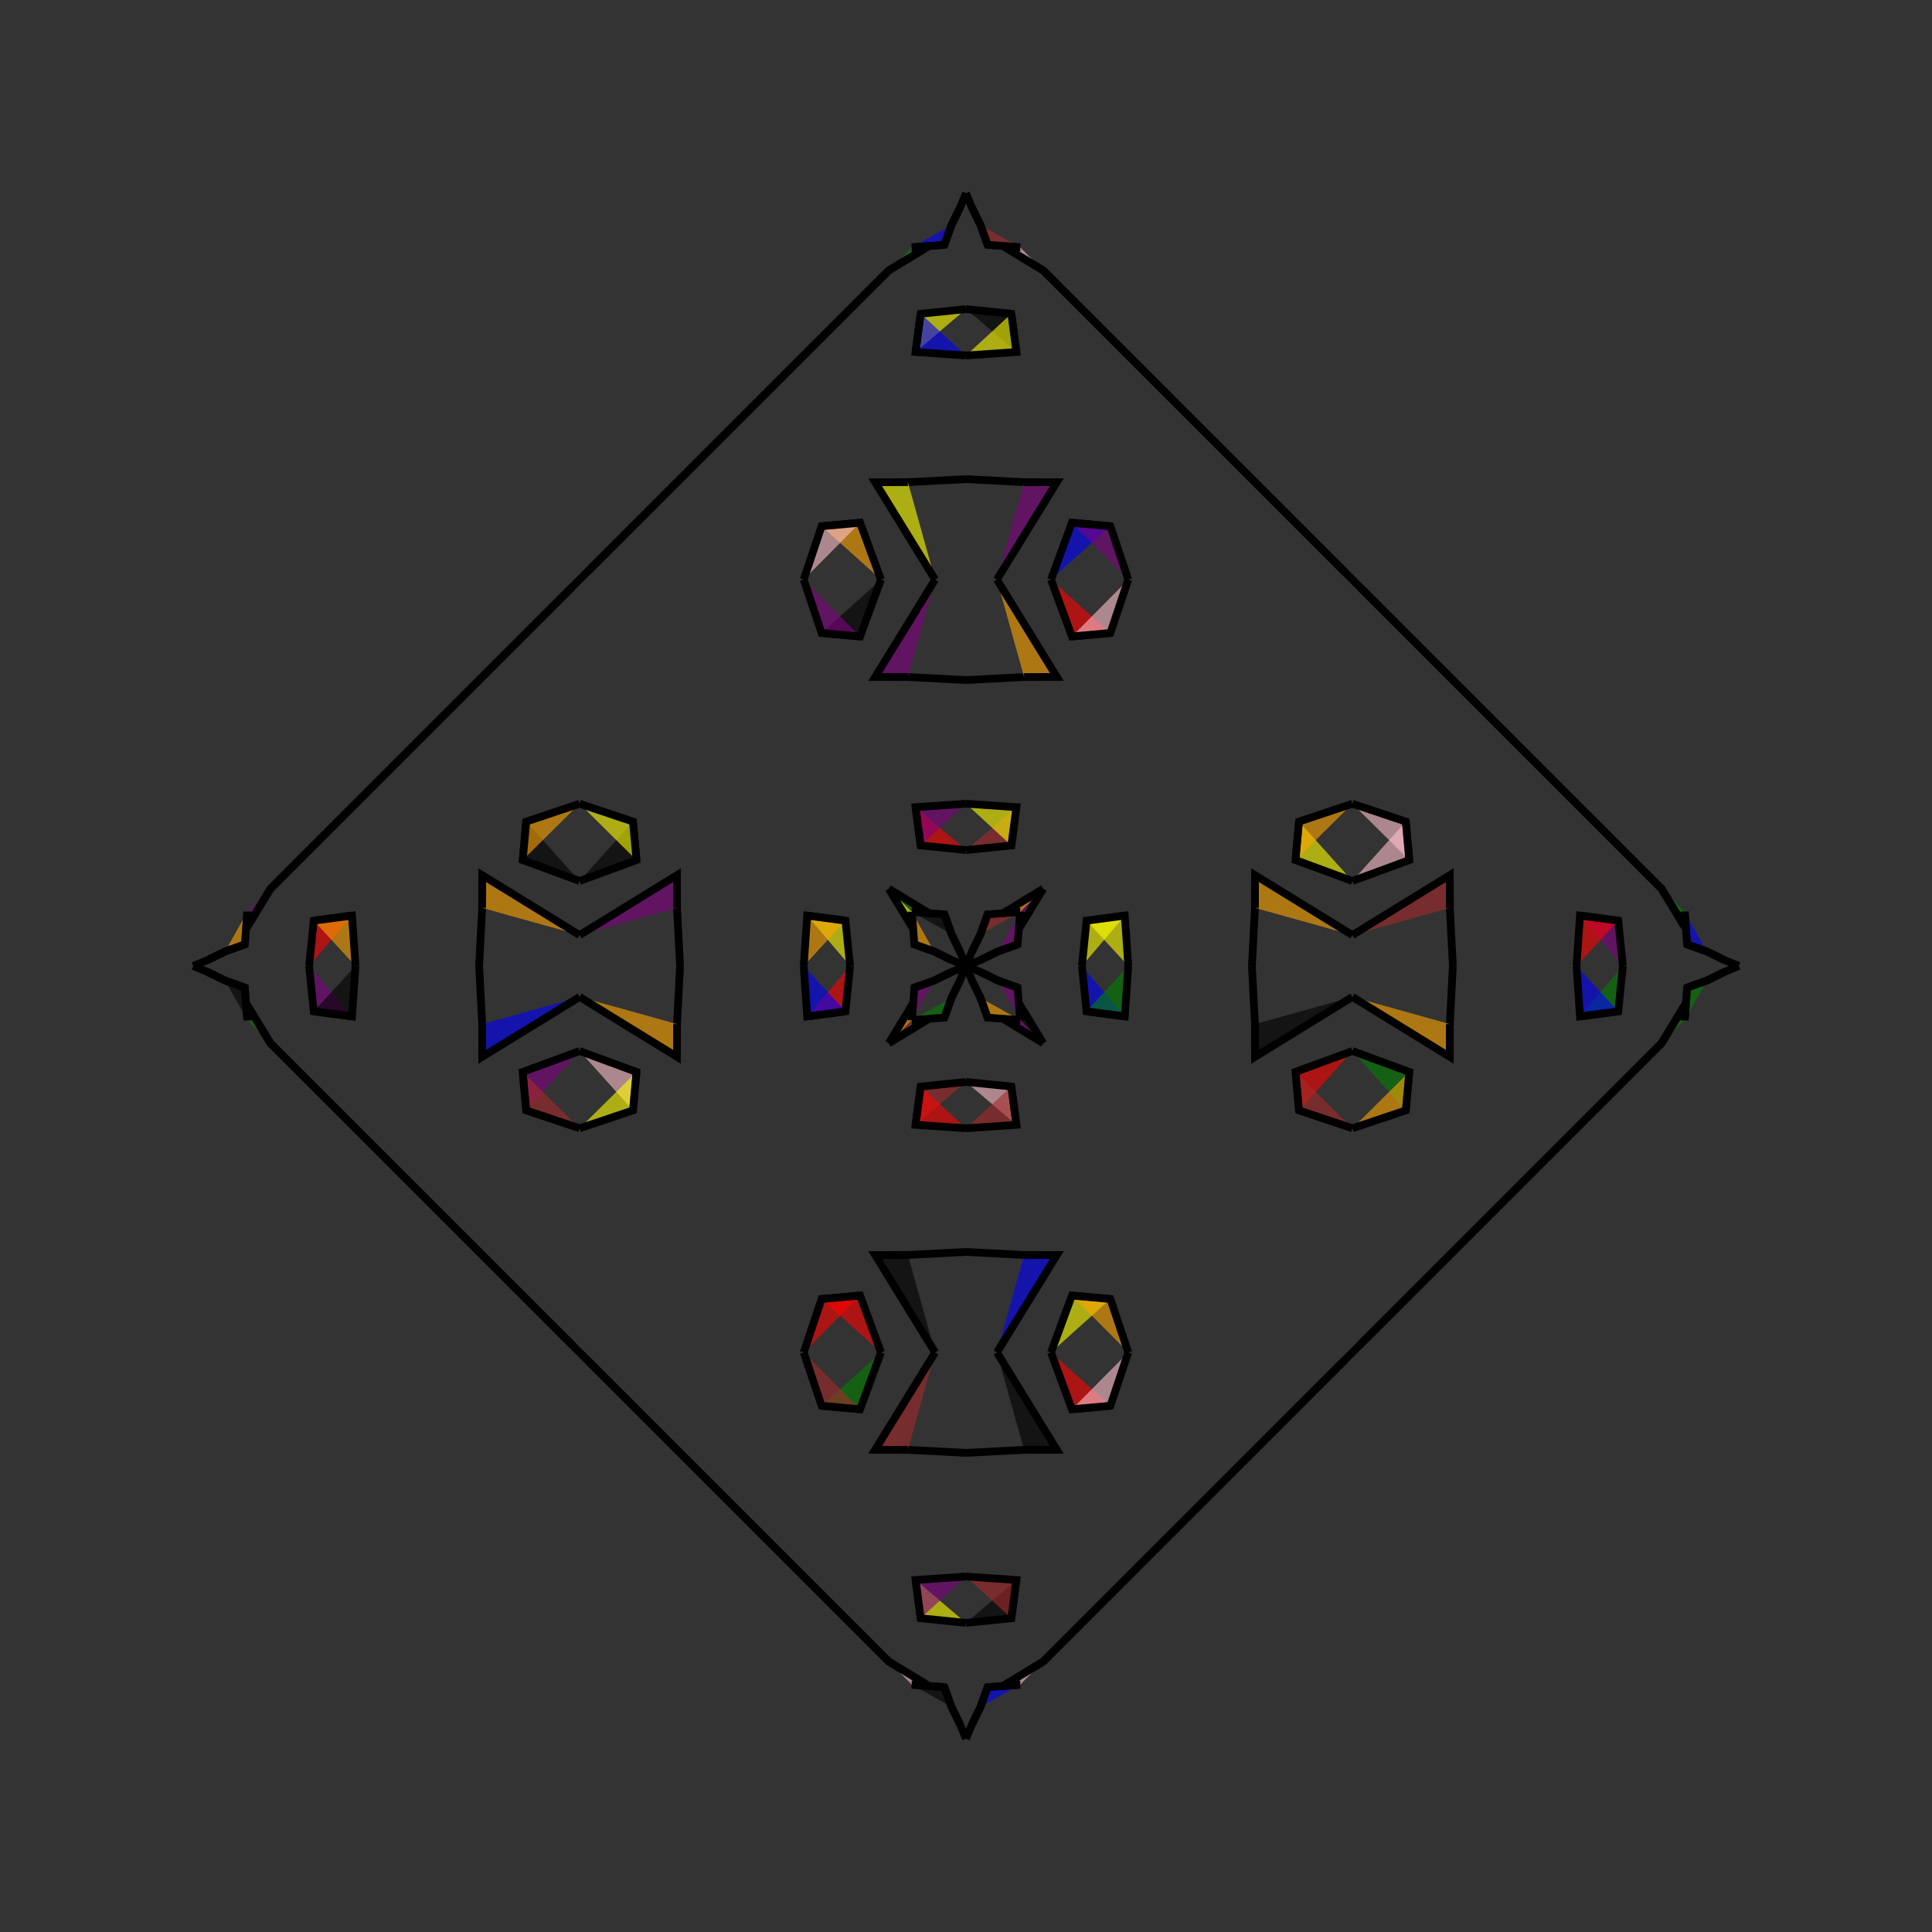 <?xml version="1.0" encoding="UTF-8"?>
<svg xmlns="http://www.w3.org/2000/svg" xmlns:xlink="http://www.w3.org/1999/xlink"
     width="250" height="250" viewBox="-125.0 -125.0 250 250">
<rect x="-125.0" y="-125.0" width="250" height="250" fill="#333333" stroke="none"/>
<defs>
</defs>
<path d="M15.0,-0.0 L15.599,-5.869 L20.549,-6.523" fill="yellow" fill-opacity="0.6" stroke="black" stroke-width="1" />
<path d="M15.0,-0.0 L15.599,5.869 L20.549,6.523" fill="blue" fill-opacity="0.6" stroke="black" stroke-width="1" />
<path d="M15.599,-5.869 L20.549,-6.523 L21.0,-0.0" fill="yellow" fill-opacity="0.6" stroke="black" stroke-width="1" />
<path d="M15.599,5.869 L20.549,6.523 L21.0,-0.0" fill="green" fill-opacity="0.6" stroke="black" stroke-width="1" />
<path d="M49.0,51.0 L21.0,79.0 L12.0,88.0" fill="brown" fill-opacity="0.6" stroke="black" stroke-width="1" />
<path d="M49.0,-51.0 L21.0,-79.0 L12.0,-88.0" fill="blue" fill-opacity="0.6" stroke="black" stroke-width="1" />
<path d="M37.0,-0.0 L37.393,-7.518 L37.401,-11.753" fill="black" fill-opacity="0.6" stroke="black" stroke-width="1" />
<path d="M37.0,-0.0 L37.393,7.518 L37.401,11.753" fill="red" fill-opacity="0.6" stroke="black" stroke-width="1" />
<path d="M37.393,-7.518 L37.401,-11.753 L50.0,-4.0" fill="orange" fill-opacity="0.6" stroke="black" stroke-width="1" />
<path d="M37.393,7.518 L37.401,11.753 L50.0,4.0" fill="black" fill-opacity="0.6" stroke="black" stroke-width="1" />
<path d="M50.0,-11.0 L42.641,-13.705 L43.092,-18.686" fill="yellow" fill-opacity="0.6" stroke="black" stroke-width="1" />
<path d="M50.0,11.0 L42.641,13.705 L43.092,18.686" fill="red" fill-opacity="0.6" stroke="black" stroke-width="1" />
<path d="M42.641,-13.705 L43.092,-18.686 L50.0,-21.0" fill="orange" fill-opacity="0.6" stroke="black" stroke-width="1" />
<path d="M42.641,13.705 L43.092,18.686 L50.0,21.0" fill="brown" fill-opacity="0.6" stroke="black" stroke-width="1" />
<path d="M50.0,50.0 L49.0,51.0 L21.0,79.0" fill="yellow" fill-opacity="0.6" stroke="black" stroke-width="1" />
<path d="M50.0,-50.0 L49.0,-51.0 L21.0,-79.0" fill="green" fill-opacity="0.6" stroke="black" stroke-width="1" />
<path d="M21.0,79.0 L12.0,88.0 L10.0,90.0" fill="purple" fill-opacity="0.6" stroke="black" stroke-width="1" />
<path d="M21.0,-79.0 L12.0,-88.0 L10.0,-90.0" fill="purple" fill-opacity="0.6" stroke="black" stroke-width="1" />
<path d="M12.0,88.0 L10.0,90.0 L5.273,92.873" fill="yellow" fill-opacity="0.6" stroke="black" stroke-width="1" />
<path d="M12.0,-88.0 L10.0,-90.0 L5.273,-92.873" fill="red" fill-opacity="0.6" stroke="black" stroke-width="1" />
<path d="M10.0,-10.0 L7.127,-5.273 L7.0,-7.0" fill="purple" fill-opacity="0.6" stroke="black" stroke-width="1" />
<path d="M10.0,10.0 L7.127,5.273 L7.0,7.0" fill="black" fill-opacity="0.6" stroke="black" stroke-width="1" />
<path d="M5.273,92.873 L7.0,93.0 L2.792,93.322" fill="green" fill-opacity="0.6" stroke="black" stroke-width="1" />
<path d="M5.273,-92.873 L7.0,-93.0 L2.792,-93.322" fill="blue" fill-opacity="0.6" stroke="black" stroke-width="1" />
<path d="M7.0,-7.0 L6.678,-2.792 L4.127,-1.879" fill="purple" fill-opacity="0.6" stroke="black" stroke-width="1" />
<path d="M7.0,7.0 L6.678,2.792 L4.127,1.879" fill="purple" fill-opacity="0.6" stroke="black" stroke-width="1" />
<path d="M6.678,-2.792 L4.127,-1.879 L1.912,-0.793" fill="brown" fill-opacity="0.6" stroke="black" stroke-width="1" />
<path d="M6.678,2.792 L4.127,1.879 L1.912,0.793" fill="black" fill-opacity="0.6" stroke="black" stroke-width="1" />
<path d="M4.127,-1.879 L1.912,-0.793 L0.0,-0.0" fill="black" fill-opacity="0.6" stroke="black" stroke-width="1" />
<path d="M4.127,1.879 L1.912,0.793 L0.0,-0.0" fill="red" fill-opacity="0.6" stroke="black" stroke-width="1" />
<path d="M-15.0,-0.0 L-15.599,-5.869 L-20.549,-6.523" fill="yellow" fill-opacity="0.6" stroke="black" stroke-width="1" />
<path d="M-15.0,-0.0 L-15.599,5.869 L-20.549,6.523" fill="red" fill-opacity="0.6" stroke="black" stroke-width="1" />
<path d="M-15.599,-5.869 L-20.549,-6.523 L-21.0,-0.0" fill="orange" fill-opacity="0.6" stroke="black" stroke-width="1" />
<path d="M-15.599,5.869 L-20.549,6.523 L-21.0,-0.0" fill="blue" fill-opacity="0.6" stroke="black" stroke-width="1" />
<path d="M-49.0,51.0 L-21.0,79.0 L-12.0,88.0" fill="yellow" fill-opacity="0.6" stroke="black" stroke-width="1" />
<path d="M-49.0,-51.0 L-21.0,-79.0 L-12.0,-88.0" fill="pink" fill-opacity="0.6" stroke="black" stroke-width="1" />
<path d="M-37.0,-0.0 L-37.393,-7.518 L-37.401,-11.753" fill="black" fill-opacity="0.6" stroke="black" stroke-width="1" />
<path d="M-37.0,-0.0 L-37.393,7.518 L-37.401,11.753" fill="purple" fill-opacity="0.6" stroke="black" stroke-width="1" />
<path d="M-37.393,-7.518 L-37.401,-11.753 L-50.0,-4.0" fill="purple" fill-opacity="0.6" stroke="black" stroke-width="1" />
<path d="M-37.393,7.518 L-37.401,11.753 L-50.0,4.0" fill="orange" fill-opacity="0.6" stroke="black" stroke-width="1" />
<path d="M-50.0,-11.0 L-42.641,-13.705 L-43.092,-18.686" fill="black" fill-opacity="0.6" stroke="black" stroke-width="1" />
<path d="M-50.0,11.0 L-42.641,13.705 L-43.092,18.686" fill="pink" fill-opacity="0.6" stroke="black" stroke-width="1" />
<path d="M-42.641,-13.705 L-43.092,-18.686 L-50.0,-21.0" fill="yellow" fill-opacity="0.6" stroke="black" stroke-width="1" />
<path d="M-42.641,13.705 L-43.092,18.686 L-50.0,21.0" fill="yellow" fill-opacity="0.6" stroke="black" stroke-width="1" />
<path d="M-50.0,50.0 L-49.0,51.0 L-21.0,79.0" fill="black" fill-opacity="0.6" stroke="black" stroke-width="1" />
<path d="M-50.0,-50.0 L-49.0,-51.0 L-21.0,-79.0" fill="black" fill-opacity="0.6" stroke="black" stroke-width="1" />
<path d="M-21.0,79.0 L-12.0,88.0 L-10.0,90.0" fill="orange" fill-opacity="0.6" stroke="black" stroke-width="1" />
<path d="M-21.0,-79.0 L-12.0,-88.0 L-10.0,-90.0" fill="brown" fill-opacity="0.6" stroke="black" stroke-width="1" />
<path d="M-12.0,88.0 L-10.0,90.0 L-5.273,92.873" fill="pink" fill-opacity="0.6" stroke="black" stroke-width="1" />
<path d="M-12.0,-88.0 L-10.0,-90.0 L-5.273,-92.873" fill="purple" fill-opacity="0.6" stroke="black" stroke-width="1" />
<path d="M-10.0,-10.0 L-7.127,-5.273 L-7.0,-7.0" fill="yellow" fill-opacity="0.6" stroke="black" stroke-width="1" />
<path d="M-10.0,10.0 L-7.127,5.273 L-7.0,7.0" fill="orange" fill-opacity="0.6" stroke="black" stroke-width="1" />
<path d="M-5.273,92.873 L-7.0,93.0 L-2.792,93.322" fill="brown" fill-opacity="0.6" stroke="black" stroke-width="1" />
<path d="M-5.273,-92.873 L-7.0,-93.0 L-2.792,-93.322" fill="green" fill-opacity="0.6" stroke="black" stroke-width="1" />
<path d="M-7.0,-7.0 L-6.678,-2.792 L-4.127,-1.879" fill="orange" fill-opacity="0.6" stroke="black" stroke-width="1" />
<path d="M-7.0,7.0 L-6.678,2.792 L-4.127,1.879" fill="purple" fill-opacity="0.6" stroke="black" stroke-width="1" />
<path d="M-6.678,-2.792 L-4.127,-1.879 L-1.912,-0.793" fill="pink" fill-opacity="0.6" stroke="black" stroke-width="1" />
<path d="M-6.678,2.792 L-4.127,1.879 L-1.912,0.793" fill="brown" fill-opacity="0.6" stroke="black" stroke-width="1" />
<path d="M-4.127,-1.879 L-1.912,-0.793 L0.0,-0.0" fill="yellow" fill-opacity="0.6" stroke="black" stroke-width="1" />
<path d="M-4.127,1.879 L-1.912,0.793 L0.0,-0.0" fill="orange" fill-opacity="0.6" stroke="black" stroke-width="1" />
<path d="M85.0,-0.0 L84.401,5.869 L79.451,6.523" fill="green" fill-opacity="0.6" stroke="black" stroke-width="1" />
<path d="M85.0,-0.0 L84.401,-5.869 L79.451,-6.523" fill="purple" fill-opacity="0.6" stroke="black" stroke-width="1" />
<path d="M84.401,5.869 L79.451,6.523 L79.0,-0.0" fill="blue" fill-opacity="0.6" stroke="black" stroke-width="1" />
<path d="M84.401,-5.869 L79.451,-6.523 L79.0,-0.0" fill="red" fill-opacity="0.6" stroke="black" stroke-width="1" />
<path d="M51.0,49.0 L79.0,21.0 L88.0,12.0" fill="brown" fill-opacity="0.6" stroke="black" stroke-width="1" />
<path d="M51.0,-49.0 L79.0,-21.0 L88.0,-12.0" fill="orange" fill-opacity="0.6" stroke="black" stroke-width="1" />
<path d="M63.0,-0.0 L62.607,7.518 L62.599,11.753" fill="pink" fill-opacity="0.6" stroke="black" stroke-width="1" />
<path d="M63.0,-0.0 L62.607,-7.518 L62.599,-11.753" fill="yellow" fill-opacity="0.6" stroke="black" stroke-width="1" />
<path d="M62.607,7.518 L62.599,11.753 L50.0,4.0" fill="orange" fill-opacity="0.6" stroke="black" stroke-width="1" />
<path d="M62.607,-7.518 L62.599,-11.753 L50.0,-4.0" fill="brown" fill-opacity="0.6" stroke="black" stroke-width="1" />
<path d="M50.0,11.0 L57.359,13.705 L56.908,18.686" fill="green" fill-opacity="0.6" stroke="black" stroke-width="1" />
<path d="M50.0,-11.0 L57.359,-13.705 L56.908,-18.686" fill="pink" fill-opacity="0.6" stroke="black" stroke-width="1" />
<path d="M57.359,13.705 L56.908,18.686 L50.0,21.0" fill="orange" fill-opacity="0.6" stroke="black" stroke-width="1" />
<path d="M57.359,-13.705 L56.908,-18.686 L50.0,-21.0" fill="pink" fill-opacity="0.6" stroke="black" stroke-width="1" />
<path d="M50.0,50.0 L51.0,49.0 L79.0,21.0" fill="purple" fill-opacity="0.6" stroke="black" stroke-width="1" />
<path d="M50.0,-50.0 L51.0,-49.0 L79.0,-21.0" fill="red" fill-opacity="0.6" stroke="black" stroke-width="1" />
<path d="M79.0,21.0 L88.0,12.0 L90.0,10.0" fill="blue" fill-opacity="0.6" stroke="black" stroke-width="1" />
<path d="M79.0,-21.0 L88.0,-12.0 L90.0,-10.0" fill="blue" fill-opacity="0.6" stroke="black" stroke-width="1" />
<path d="M88.0,12.0 L90.0,10.0 L92.873,5.273" fill="pink" fill-opacity="0.6" stroke="black" stroke-width="1" />
<path d="M88.0,-12.0 L90.0,-10.0 L92.873,-5.273" fill="pink" fill-opacity="0.6" stroke="black" stroke-width="1" />
<path d="M90.0,10.0 L92.873,5.273 L93.0,7.0" fill="green" fill-opacity="0.6" stroke="black" stroke-width="1" />
<path d="M90.0,-10.0 L92.873,-5.273 L93.0,-7.0" fill="green" fill-opacity="0.6" stroke="black" stroke-width="1" />
<path d="M92.873,5.273 L93.0,7.0 L93.322,2.792" fill="yellow" fill-opacity="0.6" stroke="black" stroke-width="1" />
<path d="M92.873,-5.273 L93.0,-7.0 L93.322,-2.792" fill="pink" fill-opacity="0.6" stroke="black" stroke-width="1" />
<path d="M93.0,7.0 L93.322,2.792 L95.873,1.879" fill="green" fill-opacity="0.6" stroke="black" stroke-width="1" />
<path d="M93.0,-7.0 L93.322,-2.792 L95.873,-1.879" fill="blue" fill-opacity="0.6" stroke="black" stroke-width="1" />
<path d="M93.322,2.792 L95.873,1.879 L98.088,0.793" fill="blue" fill-opacity="0.6" stroke="black" stroke-width="1" />
<path d="M93.322,-2.792 L95.873,-1.879 L98.088,-0.793" fill="brown" fill-opacity="0.6" stroke="black" stroke-width="1" />
<path d="M95.873,1.879 L98.088,0.793 L100.0,-0.0" fill="green" fill-opacity="0.6" stroke="black" stroke-width="1" />
<path d="M95.873,-1.879 L98.088,-0.793 L100.0,-0.0" fill="black" fill-opacity="0.6" stroke="black" stroke-width="1" />
<path d="M0.0,-15.0 L5.869,-15.599 L6.523,-20.549" fill="brown" fill-opacity="0.6" stroke="black" stroke-width="1" />
<path d="M0.0,15.0 L5.869,15.599 L6.523,20.549" fill="pink" fill-opacity="0.6" stroke="black" stroke-width="1" />
<path d="M0.0,85.0 L5.869,84.401 L6.523,79.451" fill="black" fill-opacity="0.6" stroke="black" stroke-width="1" />
<path d="M0.0,-85.0 L5.869,-84.401 L6.523,-79.451" fill="black" fill-opacity="0.6" stroke="black" stroke-width="1" />
<path d="M5.869,-15.599 L6.523,-20.549 L0.0,-21.0" fill="yellow" fill-opacity="0.6" stroke="black" stroke-width="1" />
<path d="M5.869,15.599 L6.523,20.549 L0.0,21.0" fill="brown" fill-opacity="0.6" stroke="black" stroke-width="1" />
<path d="M5.869,84.401 L6.523,79.451 L0.0,79.0" fill="brown" fill-opacity="0.6" stroke="black" stroke-width="1" />
<path d="M5.869,-84.401 L6.523,-79.451 L0.0,-79.0" fill="yellow" fill-opacity="0.6" stroke="black" stroke-width="1" />
<path d="M0.0,-37.0 L7.518,-37.393 L11.753,-37.401" fill="purple" fill-opacity="0.6" stroke="black" stroke-width="1" />
<path d="M0.0,37.0 L7.518,37.393 L11.753,37.401" fill="pink" fill-opacity="0.6" stroke="black" stroke-width="1" />
<path d="M0.0,63.0 L7.518,62.607 L11.753,62.599" fill="pink" fill-opacity="0.6" stroke="black" stroke-width="1" />
<path d="M0.0,-63.0 L7.518,-62.607 L11.753,-62.599" fill="red" fill-opacity="0.6" stroke="black" stroke-width="1" />
<path d="M7.518,-37.393 L11.753,-37.401 L4.0,-50.0" fill="orange" fill-opacity="0.6" stroke="black" stroke-width="1" />
<path d="M7.518,37.393 L11.753,37.401 L4.0,50.0" fill="blue" fill-opacity="0.6" stroke="black" stroke-width="1" />
<path d="M7.518,62.607 L11.753,62.599 L4.0,50.0" fill="black" fill-opacity="0.6" stroke="black" stroke-width="1" />
<path d="M7.518,-62.607 L11.753,-62.599 L4.0,-50.0" fill="purple" fill-opacity="0.6" stroke="black" stroke-width="1" />
<path d="M11.0,-50.0 L13.705,-42.641 L18.686,-43.092" fill="red" fill-opacity="0.6" stroke="black" stroke-width="1" />
<path d="M11.0,50.0 L13.705,42.641 L18.686,43.092" fill="yellow" fill-opacity="0.6" stroke="black" stroke-width="1" />
<path d="M11.0,50.0 L13.705,57.359 L18.686,56.908" fill="red" fill-opacity="0.6" stroke="black" stroke-width="1" />
<path d="M11.0,-50.0 L13.705,-57.359 L18.686,-56.908" fill="blue" fill-opacity="0.6" stroke="black" stroke-width="1" />
<path d="M13.705,-42.641 L18.686,-43.092 L21.0,-50.0" fill="pink" fill-opacity="0.6" stroke="black" stroke-width="1" />
<path d="M13.705,42.641 L18.686,43.092 L21.0,50.0" fill="orange" fill-opacity="0.6" stroke="black" stroke-width="1" />
<path d="M13.705,57.359 L18.686,56.908 L21.0,50.0" fill="pink" fill-opacity="0.6" stroke="black" stroke-width="1" />
<path d="M13.705,-57.359 L18.686,-56.908 L21.0,-50.0" fill="purple" fill-opacity="0.6" stroke="black" stroke-width="1" />
<path d="M10.0,-10.0 L5.273,-7.127 L7.0,-7.0" fill="orange" fill-opacity="0.6" stroke="black" stroke-width="1" />
<path d="M10.0,10.0 L5.273,7.127 L7.0,7.0" fill="purple" fill-opacity="0.6" stroke="black" stroke-width="1" />
<path d="M10.0,90.0 L5.273,92.873 L7.0,93.0" fill="pink" fill-opacity="0.6" stroke="black" stroke-width="1" />
<path d="M10.0,-90.0 L5.273,-92.873 L7.0,-93.0" fill="pink" fill-opacity="0.6" stroke="black" stroke-width="1" />
<path d="M7.0,-7.0 L2.792,-6.678 L1.879,-4.127" fill="brown" fill-opacity="0.6" stroke="black" stroke-width="1" />
<path d="M7.0,7.0 L2.792,6.678 L1.879,4.127" fill="orange" fill-opacity="0.6" stroke="black" stroke-width="1" />
<path d="M7.0,93.0 L2.792,93.322 L1.879,95.873" fill="blue" fill-opacity="0.6" stroke="black" stroke-width="1" />
<path d="M7.0,-93.0 L2.792,-93.322 L1.879,-95.873" fill="brown" fill-opacity="0.6" stroke="black" stroke-width="1" />
<path d="M2.792,-6.678 L1.879,-4.127 L0.793,-1.912" fill="pink" fill-opacity="0.6" stroke="black" stroke-width="1" />
<path d="M2.792,6.678 L1.879,4.127 L0.793,1.912" fill="red" fill-opacity="0.6" stroke="black" stroke-width="1" />
<path d="M2.792,93.322 L1.879,95.873 L0.793,98.088" fill="purple" fill-opacity="0.6" stroke="black" stroke-width="1" />
<path d="M2.792,-93.322 L1.879,-95.873 L0.793,-98.088" fill="red" fill-opacity="0.6" stroke="black" stroke-width="1" />
<path d="M1.879,-4.127 L0.793,-1.912 L0.0,-0.0" fill="blue" fill-opacity="0.6" stroke="black" stroke-width="1" />
<path d="M1.879,4.127 L0.793,1.912 L0.0,-0.0" fill="red" fill-opacity="0.6" stroke="black" stroke-width="1" />
<path d="M1.879,95.873 L0.793,98.088 L0.0,100.0" fill="purple" fill-opacity="0.6" stroke="black" stroke-width="1" />
<path d="M1.879,-95.873 L0.793,-98.088 L0.0,-100.0" fill="brown" fill-opacity="0.6" stroke="black" stroke-width="1" />
<path d="M0.0,85.0 L-5.869,84.401 L-6.523,79.451" fill="yellow" fill-opacity="0.6" stroke="black" stroke-width="1" />
<path d="M0.0,-15.0 L-5.869,-15.599 L-6.523,-20.549" fill="red" fill-opacity="0.6" stroke="black" stroke-width="1" />
<path d="M0.0,15.0 L-5.869,15.599 L-6.523,20.549" fill="brown" fill-opacity="0.6" stroke="black" stroke-width="1" />
<path d="M0.0,-85.0 L-5.869,-84.401 L-6.523,-79.451" fill="yellow" fill-opacity="0.6" stroke="black" stroke-width="1" />
<path d="M-5.869,84.401 L-6.523,79.451 L0.0,79.0" fill="purple" fill-opacity="0.6" stroke="black" stroke-width="1" />
<path d="M-5.869,-15.599 L-6.523,-20.549 L0.0,-21.0" fill="purple" fill-opacity="0.6" stroke="black" stroke-width="1" />
<path d="M-5.869,15.599 L-6.523,20.549 L0.0,21.0" fill="red" fill-opacity="0.6" stroke="black" stroke-width="1" />
<path d="M-5.869,-84.401 L-6.523,-79.451 L0.0,-79.0" fill="blue" fill-opacity="0.6" stroke="black" stroke-width="1" />
<path d="M0.0,63.0 L-7.518,62.607 L-11.753,62.599" fill="blue" fill-opacity="0.6" stroke="black" stroke-width="1" />
<path d="M0.0,-37.0 L-7.518,-37.393 L-11.753,-37.401" fill="black" fill-opacity="0.6" stroke="black" stroke-width="1" />
<path d="M0.0,37.0 L-7.518,37.393 L-11.753,37.401" fill="orange" fill-opacity="0.6" stroke="black" stroke-width="1" />
<path d="M0.0,-63.0 L-7.518,-62.607 L-11.753,-62.599" fill="brown" fill-opacity="0.6" stroke="black" stroke-width="1" />
<path d="M-7.518,62.607 L-11.753,62.599 L-4.0,50.0" fill="brown" fill-opacity="0.6" stroke="black" stroke-width="1" />
<path d="M-7.518,-37.393 L-11.753,-37.401 L-4.0,-50.0" fill="purple" fill-opacity="0.6" stroke="black" stroke-width="1" />
<path d="M-7.518,37.393 L-11.753,37.401 L-4.0,50.0" fill="black" fill-opacity="0.6" stroke="black" stroke-width="1" />
<path d="M-7.518,-62.607 L-11.753,-62.599 L-4.0,-50.0" fill="yellow" fill-opacity="0.6" stroke="black" stroke-width="1" />
<path d="M-11.0,50.0 L-13.705,57.359 L-18.686,56.908" fill="green" fill-opacity="0.6" stroke="black" stroke-width="1" />
<path d="M-11.0,-50.0 L-13.705,-42.641 L-18.686,-43.092" fill="black" fill-opacity="0.6" stroke="black" stroke-width="1" />
<path d="M-11.0,50.0 L-13.705,42.641 L-18.686,43.092" fill="red" fill-opacity="0.6" stroke="black" stroke-width="1" />
<path d="M-11.0,-50.0 L-13.705,-57.359 L-18.686,-56.908" fill="orange" fill-opacity="0.6" stroke="black" stroke-width="1" />
<path d="M-13.705,57.359 L-18.686,56.908 L-21.0,50.0" fill="brown" fill-opacity="0.6" stroke="black" stroke-width="1" />
<path d="M-13.705,-42.641 L-18.686,-43.092 L-21.0,-50.0" fill="purple" fill-opacity="0.6" stroke="black" stroke-width="1" />
<path d="M-13.705,42.641 L-18.686,43.092 L-21.0,50.0" fill="red" fill-opacity="0.6" stroke="black" stroke-width="1" />
<path d="M-13.705,-57.359 L-18.686,-56.908 L-21.0,-50.0" fill="pink" fill-opacity="0.6" stroke="black" stroke-width="1" />
<path d="M-10.0,90.0 L-5.273,92.873 L-7.0,93.0" fill="pink" fill-opacity="0.6" stroke="black" stroke-width="1" />
<path d="M-10.0,-10.0 L-5.273,-7.127 L-7.0,-7.0" fill="green" fill-opacity="0.6" stroke="black" stroke-width="1" />
<path d="M-10.0,10.0 L-5.273,7.127 L-7.0,7.0" fill="brown" fill-opacity="0.6" stroke="black" stroke-width="1" />
<path d="M-10.0,-90.0 L-5.273,-92.873 L-7.0,-93.0" fill="green" fill-opacity="0.6" stroke="black" stroke-width="1" />
<path d="M-7.0,93.0 L-2.792,93.322 L-1.879,95.873" fill="black" fill-opacity="0.6" stroke="black" stroke-width="1" />
<path d="M-7.0,-7.0 L-2.792,-6.678 L-1.879,-4.127" fill="black" fill-opacity="0.6" stroke="black" stroke-width="1" />
<path d="M-7.0,7.0 L-2.792,6.678 L-1.879,4.127" fill="green" fill-opacity="0.6" stroke="black" stroke-width="1" />
<path d="M-7.0,-93.0 L-2.792,-93.322 L-1.879,-95.873" fill="blue" fill-opacity="0.6" stroke="black" stroke-width="1" />
<path d="M-2.792,93.322 L-1.879,95.873 L-0.793,98.088" fill="purple" fill-opacity="0.6" stroke="black" stroke-width="1" />
<path d="M-2.792,-6.678 L-1.879,-4.127 L-0.793,-1.912" fill="black" fill-opacity="0.6" stroke="black" stroke-width="1" />
<path d="M-2.792,6.678 L-1.879,4.127 L-0.793,1.912" fill="pink" fill-opacity="0.6" stroke="black" stroke-width="1" />
<path d="M-2.792,-93.322 L-1.879,-95.873 L-0.793,-98.088" fill="purple" fill-opacity="0.6" stroke="black" stroke-width="1" />
<path d="M-1.879,95.873 L-0.793,98.088 L0.0,100.0" fill="orange" fill-opacity="0.6" stroke="black" stroke-width="1" />
<path d="M-1.879,-4.127 L-0.793,-1.912 L0.0,-0.0" fill="black" fill-opacity="0.6" stroke="black" stroke-width="1" />
<path d="M-1.879,4.127 L-0.793,1.912 L0.0,-0.0" fill="pink" fill-opacity="0.6" stroke="black" stroke-width="1" />
<path d="M-1.879,-95.873 L-0.793,-98.088 L0.0,-100.0" fill="blue" fill-opacity="0.6" stroke="black" stroke-width="1" />
<path d="M-85.0,-0.0 L-84.401,-5.869 L-79.451,-6.523" fill="red" fill-opacity="0.6" stroke="black" stroke-width="1" />
<path d="M-85.0,-0.0 L-84.401,5.869 L-79.451,6.523" fill="purple" fill-opacity="0.6" stroke="black" stroke-width="1" />
<path d="M-84.401,-5.869 L-79.451,-6.523 L-79.0,-0.0" fill="orange" fill-opacity="0.6" stroke="black" stroke-width="1" />
<path d="M-84.401,5.869 L-79.451,6.523 L-79.0,-0.0" fill="black" fill-opacity="0.6" stroke="black" stroke-width="1" />
<path d="M-51.0,-49.0 L-79.0,-21.0 L-88.0,-12.0" fill="green" fill-opacity="0.6" stroke="black" stroke-width="1" />
<path d="M-51.0,49.0 L-79.0,21.0 L-88.0,12.0" fill="orange" fill-opacity="0.6" stroke="black" stroke-width="1" />
<path d="M-63.0,-0.0 L-62.607,-7.518 L-62.599,-11.753" fill="green" fill-opacity="0.6" stroke="black" stroke-width="1" />
<path d="M-63.0,-0.0 L-62.607,7.518 L-62.599,11.753" fill="pink" fill-opacity="0.6" stroke="black" stroke-width="1" />
<path d="M-62.607,-7.518 L-62.599,-11.753 L-50.0,-4.0" fill="orange" fill-opacity="0.6" stroke="black" stroke-width="1" />
<path d="M-62.607,7.518 L-62.599,11.753 L-50.0,4.0" fill="blue" fill-opacity="0.6" stroke="black" stroke-width="1" />
<path d="M-50.0,-11.0 L-57.359,-13.705 L-56.908,-18.686" fill="black" fill-opacity="0.6" stroke="black" stroke-width="1" />
<path d="M-50.0,11.0 L-57.359,13.705 L-56.908,18.686" fill="purple" fill-opacity="0.6" stroke="black" stroke-width="1" />
<path d="M-57.359,-13.705 L-56.908,-18.686 L-50.0,-21.0" fill="orange" fill-opacity="0.6" stroke="black" stroke-width="1" />
<path d="M-57.359,13.705 L-56.908,18.686 L-50.0,21.0" fill="brown" fill-opacity="0.6" stroke="black" stroke-width="1" />
<path d="M-50.0,-50.0 L-51.0,-49.0 L-79.0,-21.0" fill="orange" fill-opacity="0.6" stroke="black" stroke-width="1" />
<path d="M-50.0,50.0 L-51.0,49.0 L-79.0,21.0" fill="brown" fill-opacity="0.6" stroke="black" stroke-width="1" />
<path d="M-79.0,-21.0 L-88.0,-12.0 L-90.0,-10.0" fill="black" fill-opacity="0.6" stroke="black" stroke-width="1" />
<path d="M-79.0,21.0 L-88.0,12.0 L-90.0,10.0" fill="purple" fill-opacity="0.6" stroke="black" stroke-width="1" />
<path d="M-88.0,-12.0 L-90.0,-10.0 L-92.873,-5.273" fill="black" fill-opacity="0.6" stroke="black" stroke-width="1" />
<path d="M-88.0,12.0 L-90.0,10.0 L-92.873,5.273" fill="black" fill-opacity="0.6" stroke="black" stroke-width="1" />
<path d="M-90.0,-10.0 L-92.873,-5.273 L-93.0,-7.0" fill="purple" fill-opacity="0.6" stroke="black" stroke-width="1" />
<path d="M-90.0,10.0 L-92.873,5.273 L-93.0,7.0" fill="green" fill-opacity="0.6" stroke="black" stroke-width="1" />
<path d="M-92.873,-5.273 L-93.0,-7.0 L-93.322,-2.792" fill="red" fill-opacity="0.6" stroke="black" stroke-width="1" />
<path d="M-92.873,5.273 L-93.0,7.0 L-93.322,2.792" fill="black" fill-opacity="0.6" stroke="black" stroke-width="1" />
<path d="M-93.0,-7.0 L-93.322,-2.792 L-95.873,-1.879" fill="orange" fill-opacity="0.6" stroke="black" stroke-width="1" />
<path d="M-93.0,7.0 L-93.322,2.792 L-95.873,1.879" fill="black" fill-opacity="0.6" stroke="black" stroke-width="1" />
<path d="M-93.322,-2.792 L-95.873,-1.879 L-98.088,-0.793" fill="purple" fill-opacity="0.6" stroke="black" stroke-width="1" />
<path d="M-93.322,2.792 L-95.873,1.879 L-98.088,0.793" fill="orange" fill-opacity="0.6" stroke="black" stroke-width="1" />
<path d="M-95.873,-1.879 L-98.088,-0.793 L-100.0,-0.0" fill="pink" fill-opacity="0.6" stroke="black" stroke-width="1" />
<path d="M-95.873,1.879 L-98.088,0.793 L-100.0,-0.0" fill="red" fill-opacity="0.6" stroke="black" stroke-width="1" />
</svg>